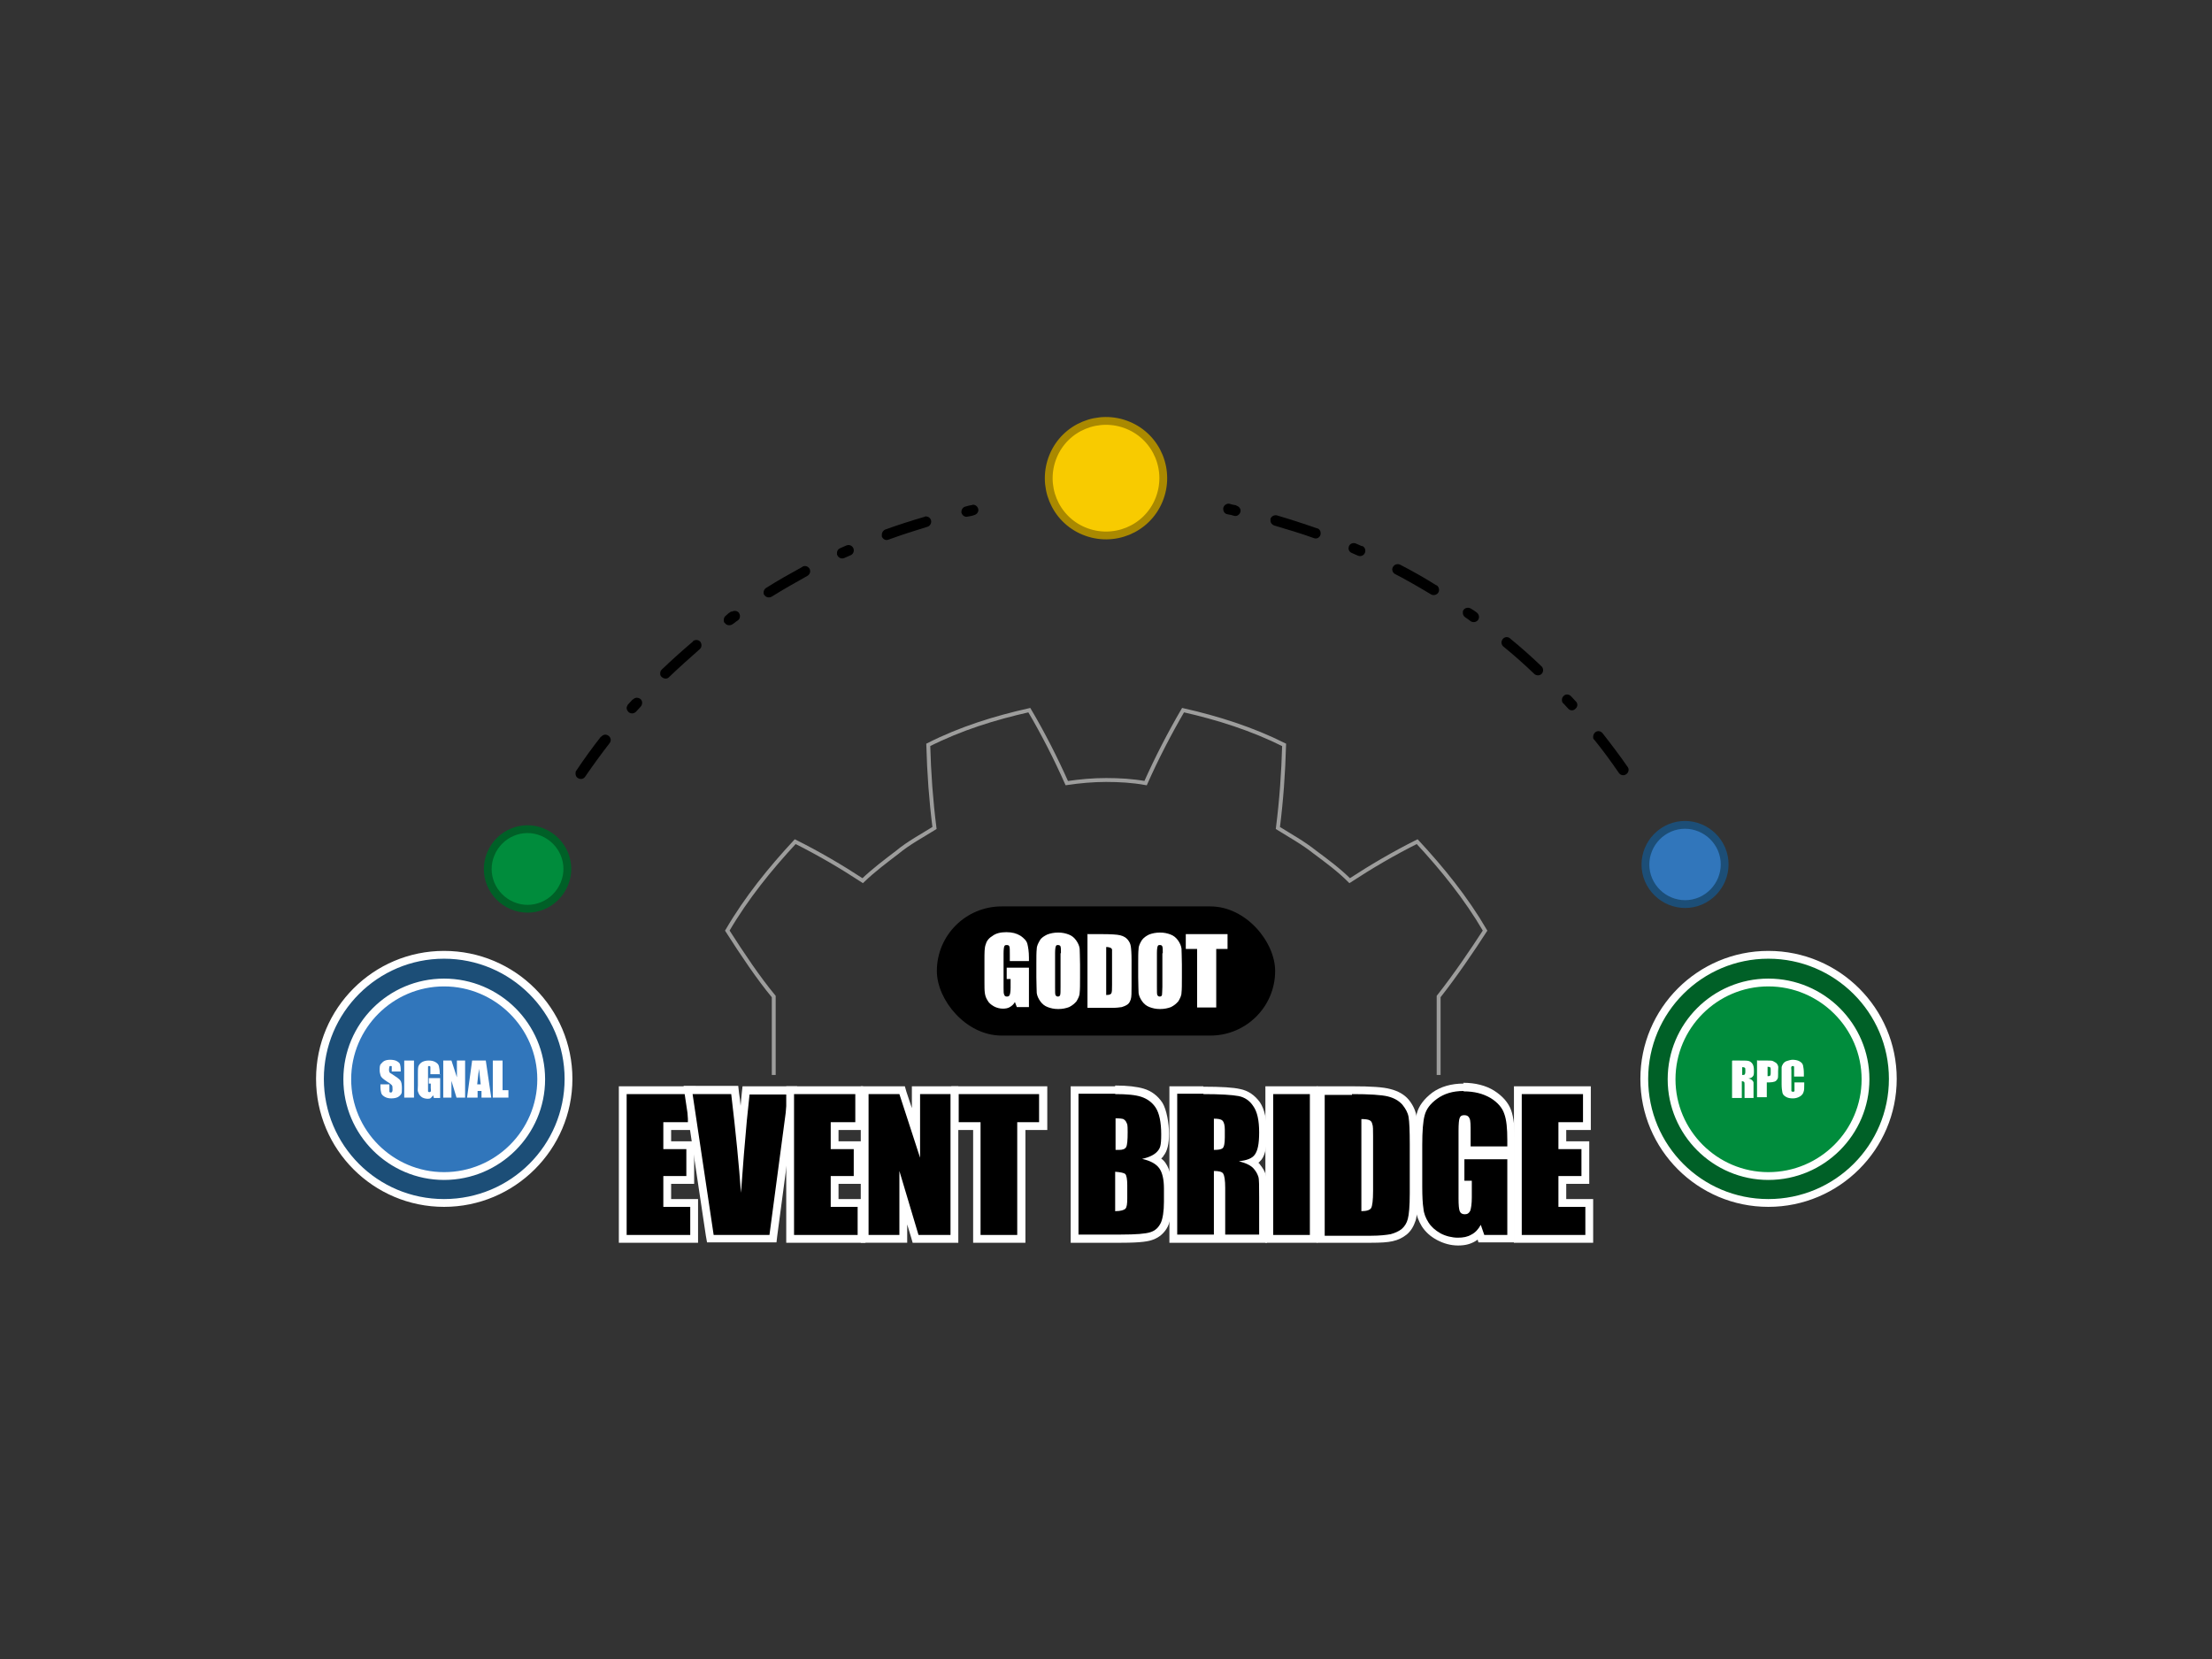 <?xml version="1.0" encoding="UTF-8"?>
<svg xmlns="http://www.w3.org/2000/svg" version="1.1" viewBox="0 0 566.9 425.2">
  <rect x="0" y="0" width="566.9" height="425.2" fill="#333333" stroke="none"/>
  <!-- Generator: Adobe Illustrator 29.2.1, SVG Export Plug-In . SVG Version: 2.1.0 Build 116)  -->
  <defs>
    <style>
      .st0 {
        fill: #f8cb00;
        stroke: #aa8900;
      }

      .st0, .st1, .st2, .st3 {
        stroke-miterlimit: 10;
      }

      .st0, .st2, .st3 {
        stroke-width: 2px;
      }

      .st1 {
        fill: none;
        stroke: #9d9d9c;
      }

      .st2 {
        stroke: #006027;
      }

      .st2, .st4 {
        fill: #008c3c;
      }

      .st5 {
        fill: #fff;
      }

      .st6 {
        fill: #006027;
      }

      .st3 {
        stroke: #1c4e77;
      }

      .st3, .st7 {
        fill: #3176bb;
      }

      .st8 {
        display: none;
      }

      .st9 {
        fill: #1c4e77;
      }

      .st10 {
        opacity: .5;
      }
    </style>
  </defs>
  <g id="Ebene_2" class="st8">
    <g class="st10">
      <path d="M277.7,54.1c-15.4,3.4-30.5,8.2-44.8,15.3.3,12.6,1.1,24.6,2.8,36.9-5.5,3.5-11.3,6.6-16.5,10.7-5.2,4-10.6,7.9-15.4,12.6-9.5-6.3-19.5-12.2-29.9-17.4-11.2,12-21.6,25-30.1,39.5,6.7,10.5,13.9,21.1,20.5,29.3v89c.2,0,.3,0,.5,0l54.6,5.3c2.9.3,5.1,2.6,5.3,5.4l1.7,24.1,47.6,3.4,3.3-22.2c.4-2.9,2.9-5,5.8-5h57.6c2.9,0,5.4,2.1,5.8,5l3.3,22.2,47.6-3.4,1.7-24.1c.2-2.9,2.4-5.2,5.3-5.4l54.6-5.3c.2,0,.3,0,.5,0v-7.1h0v-81.9c7.7-9.7,15-20.3,20.5-29.3-8.5-14.5-19-27.5-30.1-39.5-10.4,5.2-20.4,11.1-29.9,17.4-4.8-4.7-10.1-8.6-15.4-12.6-5.2-4.1-11-7.2-16.5-10.7,1.6-12.2,2.5-24.3,2.8-36.9-14.2-7.2-29.4-11.9-44.8-15.3-6.1,10.3-11.7,21.5-16.6,32.4-5.8-1-11.6-1.3-17.4-1.4h0s0,0-.1,0,0,0-.1,0h0c-5.8,0-11.7.4-17.5,1.4-4.9-10.9-10.5-22.1-16.6-32.4ZM234.5,184.3c18.2,0,32.9,14.7,32.9,32.9s-14.7,32.9-32.9,32.9-32.9-14.7-32.9-32.9,14.7-32.9,32.9-32.9ZM389.3,184.3c18.2,0,32.9,14.7,32.9,32.9s-14.7,32.9-32.9,32.9-32.9-14.7-32.9-32.9,14.7-32.9,32.9-32.9ZM311.9,203.6c5.8,0,10.6,4.3,10.6,9.6v30.3c0,5.3-4.7,9.6-10.6,9.6s-10.6-4.3-10.6-9.6v-30.3c0-5.3,4.7-9.6,10.6-9.6Z"/>
      <g>
        <path d="M410.5,286.6l-1.7,24.2c-.2,2.9-2.5,5.2-5.4,5.5l-58.1,4.1c-.1,0-.3,0-.4,0-2.9,0-5.4-2.1-5.8-5l-3.3-22.6h-47.4l-3.3,22.6c-.4,3-3.2,5.2-6.2,5l-58.1-4.1c-2.9-.2-5.2-2.5-5.4-5.5l-1.7-24.2-49.1-4.7c0,5.3,0,11.1,0,12.2,0,51.8,65.8,76.8,147.5,77h.2c81.7-.3,147.4-25.2,147.4-77s0-6.9,0-12.2l-49.1,4.7Z"/>
        <path d="M259.5,219.2c0,12.1-9.8,21.8-21.8,21.8s-21.8-9.8-21.8-21.8,9.8-21.8,21.8-21.8,21.8,9.8,21.8,21.8"/>
        <path d="M364.3,219.2c0,12.1,9.8,21.8,21.8,21.8s21.8-9.8,21.8-21.8-9.8-21.8-21.8-21.8-21.8,9.8-21.8,21.8"/>
      </g>
    </g>
  </g>
  <g id="Ebene_1">
    <g>
      <path class="st1" d="M368.7,275.5v-20.1c4.4-5.6,8.6-11.8,11.9-16.9-4.9-8.4-11-15.9-17.4-22.8-6,3-11.8,6.4-17.3,10-2.7-2.7-5.8-5-8.9-7.3-3-2.4-6.3-4.2-9.5-6.2.9-7.1,1.4-14,1.6-21.3-8.2-4.1-17-6.9-25.9-8.9-3.5,6-6.8,12.4-9.6,18.7-3.3-.6-6.7-.8-10.1-.8h0s0,0,0,0,0,0,0,0h0c-3.4,0-6.7.3-10.1.8-2.8-6.3-6.1-12.8-9.6-18.7-8.9,2-17.6,4.7-25.9,8.9.2,7.3.7,14.2,1.6,21.3-3.2,2-6.6,3.8-9.5,6.2-3,2.3-6.1,4.6-8.9,7.3-5.5-3.6-11.3-7-17.3-10-6.4,6.9-12.5,14.4-17.4,22.8,3.9,6.1,8,12.2,11.9,16.9v20.1"/>
      <g>
        <path class="st3" d="M441.2,217.6c2.2,5.2-.3,11.1-5.4,13.3-5.2,2.2-11.1-.3-13.3-5.4-2.2-5.2.3-11.1,5.4-13.3,5.2-2.2,11.1.3,13.3,5.4Z"/>
        <path class="st2" d="M125.8,218.8c-2.2,5.2.3,11.1,5.5,13.3,5.2,2.2,11.1-.3,13.3-5.5,2.2-5.2-.3-11.1-5.5-13.3-5.2-2.2-11.1.3-13.3,5.5Z"/>
        <path class="st0" d="M269.9,116.9c-3.1,7.5.4,16.1,7.9,19.2,7.5,3.1,16.1-.4,19.2-7.9,3.1-7.5-.4-16.1-7.9-19.2-7.5-3.1-16.1.4-19.2,7.9Z"/>
        <path d="M216.9,139.8c-.5.2-1.1.5-1.6.7-.5.2-.8.7-.8,1.2s0,.4.1.6c.3.7,1.1,1,1.8.7.5-.2,1.1-.5,1.6-.7.7-.3,1-1.1.7-1.8-.3-.7-1.1-1-1.8-.7Z"/>
        <path d="M249.3,129.4c-.6.1-1.2.2-1.8.4-.6.1-1.1.7-1.1,1.3s0,.2,0,.3c.2.7.9,1.2,1.6,1,.6-.1,1.2-.2,1.7-.4.7-.2,1.2-.9,1-1.6-.2-.7-.9-1.2-1.6-1Z"/>
        <path d="M154,188.8c-2.2,2.8-4.3,5.7-6.3,8.7-.2.2-.2.5-.2.8,0,.4.2.9.6,1.1.6.4,1.5.3,1.9-.4,2-2.9,4.1-5.8,6.2-8.5.5-.6.4-1.4-.2-1.9-.6-.5-1.4-.4-1.9.2Z"/>
        <path d="M162.1,179.3c-.4.4-.8.9-1.2,1.3-.2.3-.3.6-.3.9s.2.7.5,1c.6.5,1.4.4,1.9-.1.4-.4.8-.9,1.2-1.3.5-.6.5-1.4,0-1.9-.6-.5-1.4-.5-1.9,0Z"/>
        <path d="M205.6,145.3c-3.1,1.7-6.3,3.5-9.3,5.4-.4.3-.6.7-.6,1.1s0,.5.2.7c.4.6,1.2.8,1.9.4,3-1.9,6.1-3.6,9.1-5.3.7-.4.9-1.2.6-1.8-.4-.7-1.2-.9-1.8-.6Z"/>
        <path d="M177.6,164.4c-2.7,2.3-5.4,4.7-8,7.2-.3.3-.4.6-.4,1s.1.7.4.9c.5.5,1.4.6,1.9,0,2.5-2.4,5.2-4.8,7.8-7.1.6-.5.6-1.3.2-1.9-.5-.6-1.3-.6-1.9-.2Z"/>
        <path d="M187.4,156.7c-.5.3-1,.7-1.4,1.1-.4.3-.5.7-.5,1.1s0,.6.3.8c.4.6,1.3.7,1.9.3.5-.3.9-.7,1.4-1,.6-.4.7-1.3.3-1.9-.4-.6-1.3-.7-1.9-.3Z"/>
        <path d="M237.1,132.4c-3.4,1-6.9,2.1-10.2,3.3-.5.2-.9.7-.9,1.3s0,.3,0,.5c.3.7,1,1.1,1.7.8,3.3-1.2,6.7-2.3,10-3.3.7-.2,1.1-1,.9-1.7-.2-.7-1-1.1-1.7-.9Z"/>
        <path d="M368.1,150c-3-1.9-6.2-3.7-9.3-5.3-.7-.3-1.5,0-1.8.6-.1.2-.2.4-.2.6,0,.5.3,1,.7,1.2,3.1,1.6,6.2,3.4,9.2,5.2.6.4,1.5.2,1.9-.4.4-.6.2-1.5-.4-1.9Z"/>
        <path d="M377,156c-.6-.4-1.5-.3-1.9.3-.2.2-.2.5-.2.8,0,.4.2.8.6,1.1.5.3,1,.7,1.4,1,.6.4,1.4.3,1.9-.3.4-.6.3-1.4-.3-1.9-.5-.4-1-.7-1.5-1Z"/>
        <path d="M337.5,135.4c-3.4-1.2-6.8-2.3-10.2-3.3-.7-.2-1.5.2-1.7.9,0,.1,0,.2,0,.4,0,.6.4,1.1,1,1.3,3.4,1,6.8,2,10.1,3.2.7.3,1.5-.1,1.7-.8.2-.7-.1-1.5-.8-1.7Z"/>
        <path d="M349.1,140c-.5-.2-1.1-.5-1.6-.7-.7-.3-1.5,0-1.8.7,0,.2-.1.4-.1.5,0,.5.3,1,.8,1.2.5.2,1.1.5,1.6.7.7.3,1.5,0,1.8-.7.3-.7,0-1.5-.7-1.8Z"/>
        <path d="M387,163.6c-.6-.5-1.4-.4-1.9.2-.2.3-.3.6-.3.9s.2.8.5,1c2.7,2.2,5.4,4.6,7.9,7,.5.5,1.4.5,1.9,0,.5-.5.5-1.4,0-1.9-2.6-2.5-5.3-4.9-8-7.1Z"/>
        <path d="M417.1,196.5c-2-2.9-4.2-5.8-6.4-8.6-.5-.6-1.3-.7-1.9-.2-.3.3-.5.7-.5,1.1s0,.6.3.8c2.2,2.7,4.3,5.6,6.3,8.5.4.6,1.3.8,1.9.3.6-.4.8-1.3.3-1.9Z"/>
        <path d="M402.6,178.4c-.5-.5-1.4-.6-1.9,0-.3.3-.4.6-.4,1s.1.7.4.9c.4.4.8.9,1.2,1.3.5.6,1.4.6,1.9,0,.6-.5.6-1.4,0-1.9-.4-.4-.8-.9-1.2-1.3Z"/>
        <path d="M316.8,129.5c-.6-.1-1.2-.2-1.7-.4-.7-.1-1.4.3-1.6,1.1,0,0,0,.2,0,.3,0,.6.4,1.2,1.1,1.3.6.1,1.1.2,1.7.4.7.2,1.4-.3,1.6-1,.2-.7-.3-1.4-1-1.6Z"/>
      </g>
      <g>
        <g>
          <path class="st7" d="M113.8,304.9c-15.7,0-28.3-12.7-28.3-28.3s12.7-28.3,28.3-28.3,28.4,12.7,28.4,28.3-12.7,28.3-28.4,28.3"/>
          <g>
            <path class="st9" d="M113.8,308.4c-17.6,0-31.8-14.3-31.8-31.8s14.3-31.8,31.8-31.8,31.9,14.3,31.9,31.8-14.3,31.8-31.9,31.8ZM113.8,251.7c-13.7,0-24.8,11.1-24.8,24.8s11.1,24.8,24.8,24.8,24.9-11.1,24.9-24.8-11.1-24.8-24.9-24.8Z"/>
            <path class="st5" d="M113.8,245.7c17,0,30.9,13.8,30.9,30.8s-13.8,30.8-30.9,30.8-30.8-13.8-30.8-30.8,13.8-30.8,30.8-30.8M113.8,302.4c14.3,0,25.9-11.6,25.9-25.8s-11.6-25.8-25.9-25.8-25.8,11.6-25.8,25.8,11.6,25.8,25.8,25.8M113.8,243.7c-18.1,0-32.8,14.7-32.8,32.8s14.7,32.8,32.8,32.8,32.9-14.7,32.9-32.8-14.7-32.8-32.9-32.8h0ZM113.8,300.4c-13.1,0-23.8-10.7-23.8-23.8s10.7-23.8,23.8-23.8,23.9,10.7,23.9,23.8-10.7,23.8-23.9,23.8h0Z"/>
          </g>
        </g>
        <g>
          <path class="st5" d="M102.7,274.6h-2.3v-.7c0-.3,0-.5,0-.6s-.2-.1-.3-.1-.3,0-.3.2-.1.3-.1.6,0,.6.1.7c0,.2.3.4.7.6,1.1.7,1.8,1.2,2.1,1.6s.4,1.1.4,2,0,1.2-.2,1.5-.5.6-.9.8-1,.3-1.6.3-1.2-.1-1.7-.4-.8-.6-.9-1-.2-.9-.2-1.6v-.6h2.3v1.2c0,.4,0,.6,0,.7s.2.2.3.2.3,0,.4-.2.1-.3.1-.6c0-.6,0-.9-.2-1.1-.2-.2-.5-.5-1.2-.9-.6-.4-1-.7-1.2-.9s-.4-.4-.5-.8-.2-.7-.2-1.2c0-.7,0-1.3.3-1.6s.5-.6.9-.8.9-.3,1.5-.3,1.2.1,1.6.3.8.5.9.8.2.8.2,1.6v.4Z"/>
          <path class="st5" d="M106.1,271.8v9.5h-2.5v-9.5h2.5Z"/>
          <path class="st5" d="M112.8,275.3h-2.5v-.9c0-.5,0-.9,0-1s-.2-.2-.3-.2-.3,0-.3.2,0,.4,0,.9v4.6c0,.4,0,.7,0,.8s.2.2.3.2.3,0,.4-.2,0-.4,0-.9v-1.1h-.5v-1.4h2.9v5.1h-1.6l-.2-.7c-.2.3-.4.5-.6.7s-.6.2-.9.2-.8-.1-1.2-.3c-.4-.2-.6-.5-.8-.7-.2-.3-.3-.6-.4-.9s0-.8,0-1.5v-2.8c0-.9,0-1.6.1-2s.4-.8.8-1.1,1.1-.5,1.8-.5,1.3.1,1.8.4.8.6.9,1.1.2,1,.2,1.8v.4Z"/>
          <path class="st5" d="M119.2,271.8v9.5h-2.2l-1.3-4.3v4.3h-2.1v-9.5h2.1l1.4,4.3v-4.3h2.1Z"/>
          <path class="st5" d="M124.5,271.8l1.4,9.5h-2.5v-1.7h-1v1.7h-2.7l1.3-9.5h3.6ZM123.2,277.9c-.1-1.1-.3-2.4-.4-4-.3,1.8-.4,3.1-.5,4h.8Z"/>
          <path class="st5" d="M128.8,271.8v7.6h1.5v1.9h-4v-9.5h2.5Z"/>
        </g>
      </g>
      <g>
        <g>
          <path class="st4" d="M453.2,304.9c-15.7,0-28.3-12.7-28.3-28.3s12.7-28.3,28.3-28.3,28.4,12.7,28.4,28.3-12.7,28.3-28.4,28.3"/>
          <g>
            <path class="st6" d="M453.2,308.4c-17.6,0-31.8-14.3-31.8-31.8s14.3-31.8,31.8-31.8,31.9,14.3,31.9,31.8-14.3,31.8-31.9,31.8ZM453.2,251.7c-13.7,0-24.8,11.1-24.8,24.8s11.1,24.8,24.8,24.8,24.9-11.1,24.9-24.8-11.1-24.8-24.9-24.8Z"/>
            <path class="st5" d="M453.2,245.7c17,0,30.9,13.8,30.9,30.8s-13.8,30.8-30.9,30.8-30.8-13.8-30.8-30.8,13.8-30.8,30.8-30.8M453.2,302.4c14.3,0,25.9-11.6,25.9-25.8s-11.6-25.8-25.9-25.8-25.8,11.6-25.8,25.8,11.6,25.8,25.8,25.8M453.2,243.7c-18.1,0-32.8,14.7-32.8,32.8s14.7,32.8,32.8,32.8,32.9-14.7,32.9-32.8-14.7-32.8-32.9-32.8h0ZM453.2,300.4c-13.1,0-23.8-10.7-23.8-23.8s10.7-23.8,23.8-23.8,23.9,10.7,23.9,23.8-10.7,23.8-23.9,23.8h0Z"/>
          </g>
        </g>
        <g>
          <path class="st5" d="M444,271.8h1.7c1.2,0,2,0,2.4.1s.7.3,1,.7.4,1,.4,1.8,0,1.2-.3,1.5-.5.4-1.1.5c.5.1.8.3,1,.5s.3.4.3.6,0,.6,0,1.4v2.5h-2.3v-3.2c0-.5,0-.8-.1-.9s-.3-.2-.6-.2v4.3h-2.5v-9.5ZM446.5,273.4v2.1c.3,0,.5,0,.6-.1s.2-.3.2-.7v-.5c0-.3,0-.5-.2-.6s-.3-.1-.6-.1Z"/>
          <path class="st5" d="M450.5,271.8h2.5c.7,0,1.2,0,1.5.2s.6.3.8.5.3.4.4.7,0,.7,0,1.3v.8c0,.6,0,1-.2,1.3s-.4.5-.7.6-.8.2-1.3.2h-.7v3.8h-2.5v-9.5ZM453,273.4v2.4c0,0,.1,0,.2,0,.2,0,.4,0,.5-.2s.1-.3.1-.7v-.8c0-.3,0-.5-.2-.6s-.3-.1-.6-.1Z"/>
          <path class="st5" d="M462.3,275.9h-2.5v-1.6c0-.5,0-.8,0-.9,0-.1-.2-.2-.3-.2s-.3,0-.4.2,0,.5,0,.9v4.4c0,.5,0,.8,0,.9s.2.2.4.2.3,0,.4-.2c0-.1,0-.5,0-1v-1.2h2.5v.4c0,1,0,1.7-.2,2.1-.1.4-.4.8-.9,1.1-.5.3-1.1.5-1.8.5s-1.3-.1-1.8-.4-.8-.6-.9-1.1-.2-1.2-.2-2.1v-2.8c0-.7,0-1.2,0-1.5s.2-.7.4-1,.6-.6,1-.7.9-.3,1.4-.3,1.3.1,1.8.4c.5.3.8.6.9,1.1s.2,1.1.2,2v.9Z"/>
        </g>
      </g>
      <g>
        <g>
          <polygon points="159.6 317.6 159.6 279.4 177.3 279.4 177.3 288.7 171 288.7 171 293.5 176.9 293.5 176.9 302.4 171 302.4 171 308.4 177.9 308.4 177.9 317.6 159.6 317.6"/>
          <path class="st5" d="M176.3,280.4v7.2h-6.3v6.9h5.9v6.9h-5.9v7.9h6.9v7.2h-16.3v-36.1h15.7M178.3,278.4h-19.7v40.1h20.3v-11.2h-6.9v-3.9h5.9v-10.9h-5.9v-2.9h6.3v-11.2h0Z"/>
        </g>
        <g>
          <path d="M182.1,317.6l-5.7-38.1h12v.9c.6,4.7,1.1,9.1,1.5,13.2.2-2.3.4-4.4.6-6.4l.7-7.6h12l-5,38.1h-16Z"/>
          <path class="st5" d="M202,280.4l-4.8,36.1h-14.3l-5.4-36.1h9.9c1.2,10,2,18.4,2.5,25.3.5-7,1-13.1,1.5-18.5l.7-6.7h9.9M204.3,278.4h-14l-.2,1.8-.3,3.2c-.1-1.1-.2-2.2-.4-3.3l-.2-1.8h-14l.3,2.3,5.4,36.1.3,1.7h17.8l.2-1.7,4.8-36.1.3-2.3h0Z"/>
        </g>
        <g>
          <polygon points="202.6 317.6 202.6 279.4 220.2 279.4 220.2 288.7 214 288.7 214 293.5 219.8 293.5 219.8 302.4 214 302.4 214 308.4 220.9 308.4 220.9 317.6 202.6 317.6"/>
          <path class="st5" d="M219.2,280.4v7.2h-6.3v6.9h5.9v6.9h-5.9v7.9h6.9v7.2h-16.3v-36.1h15.7M221.2,278.4h-19.7v40.1h20.3v-11.2h-6.9v-3.9h5.9v-10.9h-5.9v-2.9h6.3v-11.2h0Z"/>
        </g>
        <g>
          <polygon points="234.6 317.6 231.4 307 231.4 317.6 221.6 317.6 221.6 279.4 231.2 279.4 234.7 290.4 234.7 279.4 244.6 279.4 244.6 317.6 234.6 317.6"/>
          <path class="st5" d="M243.6,280.4v36.1h-8.2l-4.9-16.4v16.4h-7.9v-36.1h7.9l5.3,16.3v-16.3h7.9M245.6,278.4h-11.9v5.6l-1.4-4.2-.4-1.4h-11.3v40.1h11.9v-4.7l1,3.3.4,1.4h11.7v-40.1h0Z"/>
        </g>
        <g>
          <polygon points="250.3 317.6 250.3 288.7 244.7 288.7 244.7 279.4 267.3 279.4 267.3 288.7 261.7 288.7 261.7 317.6 250.3 317.6"/>
          <path class="st5" d="M266.3,280.4v7.2h-5.6v28.9h-9.4v-28.9h-5.6v-7.2h20.5M268.3,278.4h-24.5v11.2h5.6v28.9h13.4v-28.9h5.6v-11.2h0Z"/>
        </g>
        <g>
          <path d="M275.5,317.6v-38.1h10.4c3.1,0,5.4.2,7,.7,1.7.5,3.2,1.6,4.2,3.2,1.1,1.6,1.6,4,1.6,7.3s-.4,4-1.2,5c-.4.5-1,.9-1.7,1.3,1,.5,1.7,1.1,2.2,1.9.9,1.3,1.3,3.2,1.3,5.8v3.3c0,2.6-.3,4.5-.9,5.9-.7,1.4-1.8,2.4-3.2,2.9-1.3.5-3.9.7-7.8.7h-11.9ZM286.9,309.3c.6,0,.8-.2.8-.2,0,0,.3-.4.3-2v-3.4c0-1.6-.2-2.1-.2-2.1,0,0,0,0,0,0,0,0-.2,0-.8-.2v8ZM286.9,293.6c.7,0,.8-.2.8-.2,0,0,.3-.7.3-3.4s-.2-1.8-.2-2c-.1-.2-.2-.3-.2-.3,0,0-.2,0-.6,0v6Z"/>
          <path class="st5" d="M285.8,280.4c3,0,5.2.2,6.7.7,1.5.5,2.8,1.4,3.7,2.8.9,1.4,1.4,3.7,1.4,6.8s-.3,3.6-1,4.4c-.7.8-2,1.5-3.9,1.9,2.2.5,3.6,1.3,4.4,2.4.8,1.1,1.2,2.9,1.2,5.2v3.4c0,2.4-.3,4.3-.8,5.4-.6,1.2-1.4,2-2.7,2.4-1.2.4-3.7.6-7.5.6h-10.9v-36.1h9.4M285.9,294.7c.4,0,.7,0,.9,0,.9,0,1.5-.2,1.8-.7.3-.5.4-1.8.4-3.9s-.1-1.9-.3-2.4c-.2-.5-.5-.7-.8-.9-.3-.1-1-.2-2-.2v8M285.9,310.4c1.3,0,2.2-.3,2.5-.6.4-.4.5-1.3.5-2.7v-3.4c0-1.5-.2-2.5-.5-2.8-.3-.3-1.2-.5-2.6-.6v10.1M285.8,278.4h-11.4v40.1h12.9c5.4,0,7.2-.4,8.2-.8,1.7-.6,3-1.8,3.8-3.4.7-1.5,1-3.5,1-6.3v-3.4c0-2.8-.5-4.9-1.5-6.4-.3-.5-.7-.9-1.2-1.3.2-.2.5-.4.6-.7,1-1.2,1.4-3.1,1.4-5.7s-.6-6.1-1.7-7.9c-1.2-1.8-2.8-3-4.8-3.6-1.7-.5-4.1-.8-7.3-.8h0Z"/>
        </g>
        <g>
          <path d="M313,317.6v-13c0-2.5-.3-3-.3-3h0s-.1-.1-.6-.2v16.2h-11.4v-38.1h7.7c4.6,0,7.6.2,9.2.5,1.8.4,3.3,1.4,4.4,3,1.1,1.6,1.7,4,1.7,7.3s-.4,5.1-1.2,6.3c-.4.6-.9,1-1.6,1.3.5.3.9.6,1.2,1,.7.9,1.2,1.7,1.4,2.5.1.5.3,1.6.3,5.6v10.5h-10.7ZM312.1,293.6c.4,0,.6-.2.7-.2h0s.2-.4.2-2v-2c0-1.3-.3-1.5-.3-1.5,0,0-.2-.1-.6-.2v5.9Z"/>
          <path class="st5" d="M308.4,280.4c4.4,0,7.4.2,9,.5,1.6.3,2.9,1.2,3.8,2.6,1,1.4,1.5,3.6,1.5,6.7s-.4,4.7-1.1,5.7c-.7,1-2.1,1.5-4.1,1.7,1.9.5,3.1,1.1,3.8,1.9s1,1.5,1.2,2.1c.2.6.2,2.4.2,5.3v9.5h-8.7v-12c0-1.9-.2-3.1-.5-3.6-.3-.5-1.1-.7-2.4-.7v16.3h-9.4v-36.1h6.7M311.1,294.7c1.1,0,1.8-.1,2.2-.4.4-.3.6-1.2.6-2.8v-2c0-1.1-.2-1.9-.6-2.3-.4-.4-1.2-.5-2.2-.5v8M308.4,278.4h-8.7v40.1h25v-11.5c0-4.1-.1-5.2-.3-5.8-.2-1-.8-1.9-1.6-2.9,0-.1-.2-.2-.3-.3.3-.2.5-.5.8-.8,1-1.3,1.4-3.5,1.4-6.8s-.6-6.1-1.8-7.9c-1.3-1.8-3-3-5.1-3.4-1.7-.4-4.8-.6-9.4-.6h0Z"/>
        </g>
        <g>
          <rect x="325.3" y="279.4" width="11.4" height="38.1"/>
          <path class="st5" d="M335.7,280.4v36.1h-9.4v-36.1h9.4M337.7,278.4h-13.4v40.1h13.4v-40.1h0Z"/>
        </g>
        <g>
          <path d="M338.5,317.6v-38.1h8c4.7,0,7.8.2,9.5.7,1.8.5,3.2,1.3,4.2,2.4,1,1.1,1.6,2.3,1.8,3.7.2,1.2.3,3.5.3,7.1v12.7c0,3.4-.2,5.6-.5,6.8-.4,1.3-1,2.3-1.9,3.1-.9.7-2,1.2-3.2,1.5-1.2.3-2.9.4-5.3.4h-12.9ZM349.9,309.3c.4,0,.6-.2.6-.2,0,0,.3-.8.3-3.9v-14c0-2,0-2.7-.1-2.9,0-.2-.1-.3-.2-.4,0,0-.2,0-.6-.1v21.7Z"/>
          <path class="st5" d="M346.5,280.4c4.5,0,7.6.2,9.2.6,1.6.4,2.8,1.1,3.7,2.1.8,1,1.4,2,1.6,3.2.2,1.2.3,3.5.3,6.9v12.7c0,3.2-.2,5.4-.5,6.5-.3,1.1-.8,1.9-1.6,2.6-.8.6-1.7,1-2.8,1.3-1.1.2-2.8.4-5,.4h-11.9v-36.1h7M348.9,310.4c1.4,0,2.2-.3,2.5-.8.3-.5.5-2,.5-4.4v-14c0-1.6,0-2.7-.2-3.1-.1-.5-.3-.8-.7-1-.4-.2-1.1-.3-2.1-.3v23.8M346.5,278.4h-9v40.1h13.9c2.4,0,4.2-.1,5.5-.4,1.4-.3,2.6-.9,3.6-1.7,1.1-.9,1.8-2.1,2.3-3.6.4-1.3.5-3.5.5-7v-12.7c0-3.6-.1-5.9-.3-7.2-.3-1.5-1-2.9-2-4.1-1.1-1.3-2.7-2.2-4.7-2.7-1.8-.5-5-.7-9.7-.7h0Z"/>
        </g>
        <g>
          <path d="M373.7,318.4c-1.7,0-3.4-.4-4.9-1.3-1.5-.8-2.7-1.9-3.5-3.2-.8-1.2-1.3-2.6-1.5-4-.2-1.3-.3-3.2-.3-5.7v-10.7c0-3.6.2-6.1.6-7.8.4-1.8,1.6-3.4,3.6-4.9,1.9-1.4,4.4-2.1,7.4-2.1s5.4.6,7.4,1.8c2,1.2,3.3,2.8,4,4.5.6,1.7.9,4,.9,7.1v2.6h-11.4v-4.3c0-2.7-.2-3.4-.2-3.6,0,0-.1-.1-.3-.1s-.3,0-.3,0c0,0-.2.6-.2,3v6.3h12.4v21.4h-7.6l-.5-1.5c-.5.5-1,.9-1.6,1.2-1.1.6-2.5,1-3.9,1ZM374.9,307.3c0,2,.2,2.7.2,2.8,0,0,0,.1.3.1s.4-.1.5-.3c0-.2.3-.9.3-3v-3.3h-1.3v3.6Z"/>
          <path class="st5" d="M375.1,279.7c2.8,0,5,.6,6.9,1.7,1.8,1.1,3,2.5,3.5,4,.6,1.6.8,3.8.8,6.8v1.6h-9.4v-3.3c0-2.1,0-3.4-.3-3.9-.2-.5-.6-.8-1.3-.8s-1,.2-1.2.7c-.2.4-.3,1.6-.3,3.4v17.3c0,1.6.1,2.7.3,3.2.2.5.6.8,1.3.8s1.1-.3,1.4-.9c.2-.6.4-1.7.4-3.4v-4.3h-1.9v-5.5h11v19.4h-5.9l-.9-2.6c-.6,1.1-1.4,2-2.4,2.5-1,.6-2.1.8-3.5.8s-3.1-.4-4.4-1.1c-1.4-.8-2.4-1.7-3.1-2.8-.7-1.1-1.2-2.3-1.3-3.6-.2-1.2-.3-3.1-.3-5.6v-10.7c0-3.5.2-6,.6-7.5.4-1.6,1.4-3,3.2-4.3,1.8-1.3,4-2,6.8-2M375.1,277.7c-3.2,0-5.9.8-8,2.3-2.1,1.6-3.5,3.4-4,5.4-.4,1.7-.6,4.3-.6,8v10.7c0,2.6,0,4.5.3,5.9.2,1.5.8,3,1.6,4.3.9,1.4,2.2,2.6,3.9,3.5,1.7.9,3.5,1.4,5.4,1.4s3.2-.4,4.4-1.1c.2-.1.4-.3.6-.4l.2.7h9.3v-26.4c0-3.2-.3-5.7-.9-7.4-.7-2-2.2-3.7-4.4-5.1-2.1-1.3-4.8-2-7.9-2h0Z"/>
        </g>
        <g>
          <polygon points="389 317.6 389 279.4 406.7 279.4 406.7 288.7 400.4 288.7 400.4 293.5 406.3 293.5 406.3 302.4 400.4 302.4 400.4 308.4 407.3 308.4 407.3 317.6 389 317.6"/>
          <path class="st5" d="M405.7,280.4v7.2h-6.3v6.9h5.9v6.9h-5.9v7.9h6.9v7.2h-16.3v-36.1h15.7M407.7,278.4h-19.7v40.1h20.3v-11.2h-6.9v-3.9h5.9v-10.9h-5.9v-2.9h6.3v-11.2h0Z"/>
        </g>
      </g>
      <g>
        <rect x="240.1" y="232.3" width="86.7" height="33.1" rx="16.6" ry="16.6"/>
        <g>
          <path class="st5" d="M263.7,246.3h-4.9v-1.7c0-1.1,0-1.7-.1-2s-.3-.4-.7-.4-.5.1-.6.3c-.1.2-.2.8-.2,1.8v9c0,.8,0,1.4.2,1.7.1.3.3.4.7.4s.6-.2.7-.5.2-.9.2-1.8v-2.2h-1v-2.9h5.7v10.1h-3.1l-.5-1.3c-.3.6-.8,1-1.3,1.3-.5.3-1.1.4-1.8.4s-1.6-.2-2.3-.6c-.7-.4-1.3-.9-1.6-1.5-.4-.6-.6-1.2-.7-1.9s-.1-1.6-.1-2.9v-5.6c0-1.8,0-3.1.3-3.9.2-.8.7-1.6,1.7-2.2.9-.7,2.1-1,3.6-1s2.6.3,3.6.9c.9.6,1.6,1.3,1.8,2.1s.4,2,.4,3.5v.8Z"/>
          <path class="st5" d="M276.8,250.4c0,1.9,0,3.2-.1,4,0,.8-.4,1.5-.8,2.2-.5.6-1.1,1.1-1.9,1.5-.8.3-1.7.5-2.8.5s-1.9-.2-2.7-.5c-.8-.3-1.4-.8-1.9-1.5-.5-.7-.8-1.4-.9-2.1,0-.8-.1-2.1-.1-4.1v-3.2c0-1.9,0-3.2.1-4,0-.8.4-1.5.8-2.2s1.1-1.1,1.9-1.5c.8-.3,1.7-.5,2.8-.5s1.9.2,2.7.5c.8.3,1.4.8,1.9,1.5.5.7.8,1.4.9,2.1,0,.8.1,2.1.1,4.1v3.2ZM271.9,244.3c0-.9,0-1.4-.1-1.7,0-.2-.3-.4-.6-.4s-.5,0-.6.3c-.1.2-.2.8-.2,1.7v8.8c0,1.1,0,1.8.1,2s.3.4.6.4.5-.1.6-.4.1-1,.1-2.1v-8.6Z"/>
          <path class="st5" d="M278.6,239.4h3.7c2.4,0,4,.1,4.8.3s1.5.6,1.9,1.1.7,1,.8,1.7c.1.6.2,1.8.2,3.6v6.6c0,1.7,0,2.8-.2,3.4-.2.6-.4,1-.8,1.3-.4.3-.9.5-1.5.7-.6.1-1.5.2-2.6.2h-6.2v-18.8ZM283.5,242.6v12.4c.7,0,1.1-.1,1.3-.4.2-.3.2-1.1.2-2.3v-7.3c0-.9,0-1.4,0-1.6,0-.2-.2-.4-.4-.5-.2-.1-.6-.2-1.1-.2Z"/>
          <path class="st5" d="M302.9,250.4c0,1.9,0,3.2-.1,4,0,.8-.4,1.5-.8,2.2-.5.6-1.1,1.1-1.9,1.5-.8.3-1.7.5-2.8.5s-1.9-.2-2.7-.5c-.8-.3-1.4-.8-1.9-1.5-.5-.7-.8-1.4-.9-2.1,0-.8-.1-2.1-.1-4.1v-3.2c0-1.9,0-3.2.1-4,0-.8.4-1.5.8-2.2.5-.7,1.1-1.1,1.9-1.5.8-.3,1.7-.5,2.8-.5s1.9.2,2.7.5c.8.3,1.4.8,1.9,1.5s.8,1.4.9,2.1c0,.8.1,2.1.1,4.1v3.2ZM298,244.3c0-.9,0-1.4-.1-1.7s-.3-.4-.6-.4-.5,0-.6.3c-.1.2-.2.8-.2,1.7v8.8c0,1.1,0,1.8.1,2s.3.4.6.4.5-.1.6-.4c0-.3.1-1,.1-2.1v-8.6Z"/>
          <path class="st5" d="M314.6,239.4v3.8h-2.9v15h-4.9v-15h-2.9v-3.8h10.7Z"/>
        </g>
      </g>
    </g>
  </g>
</svg>